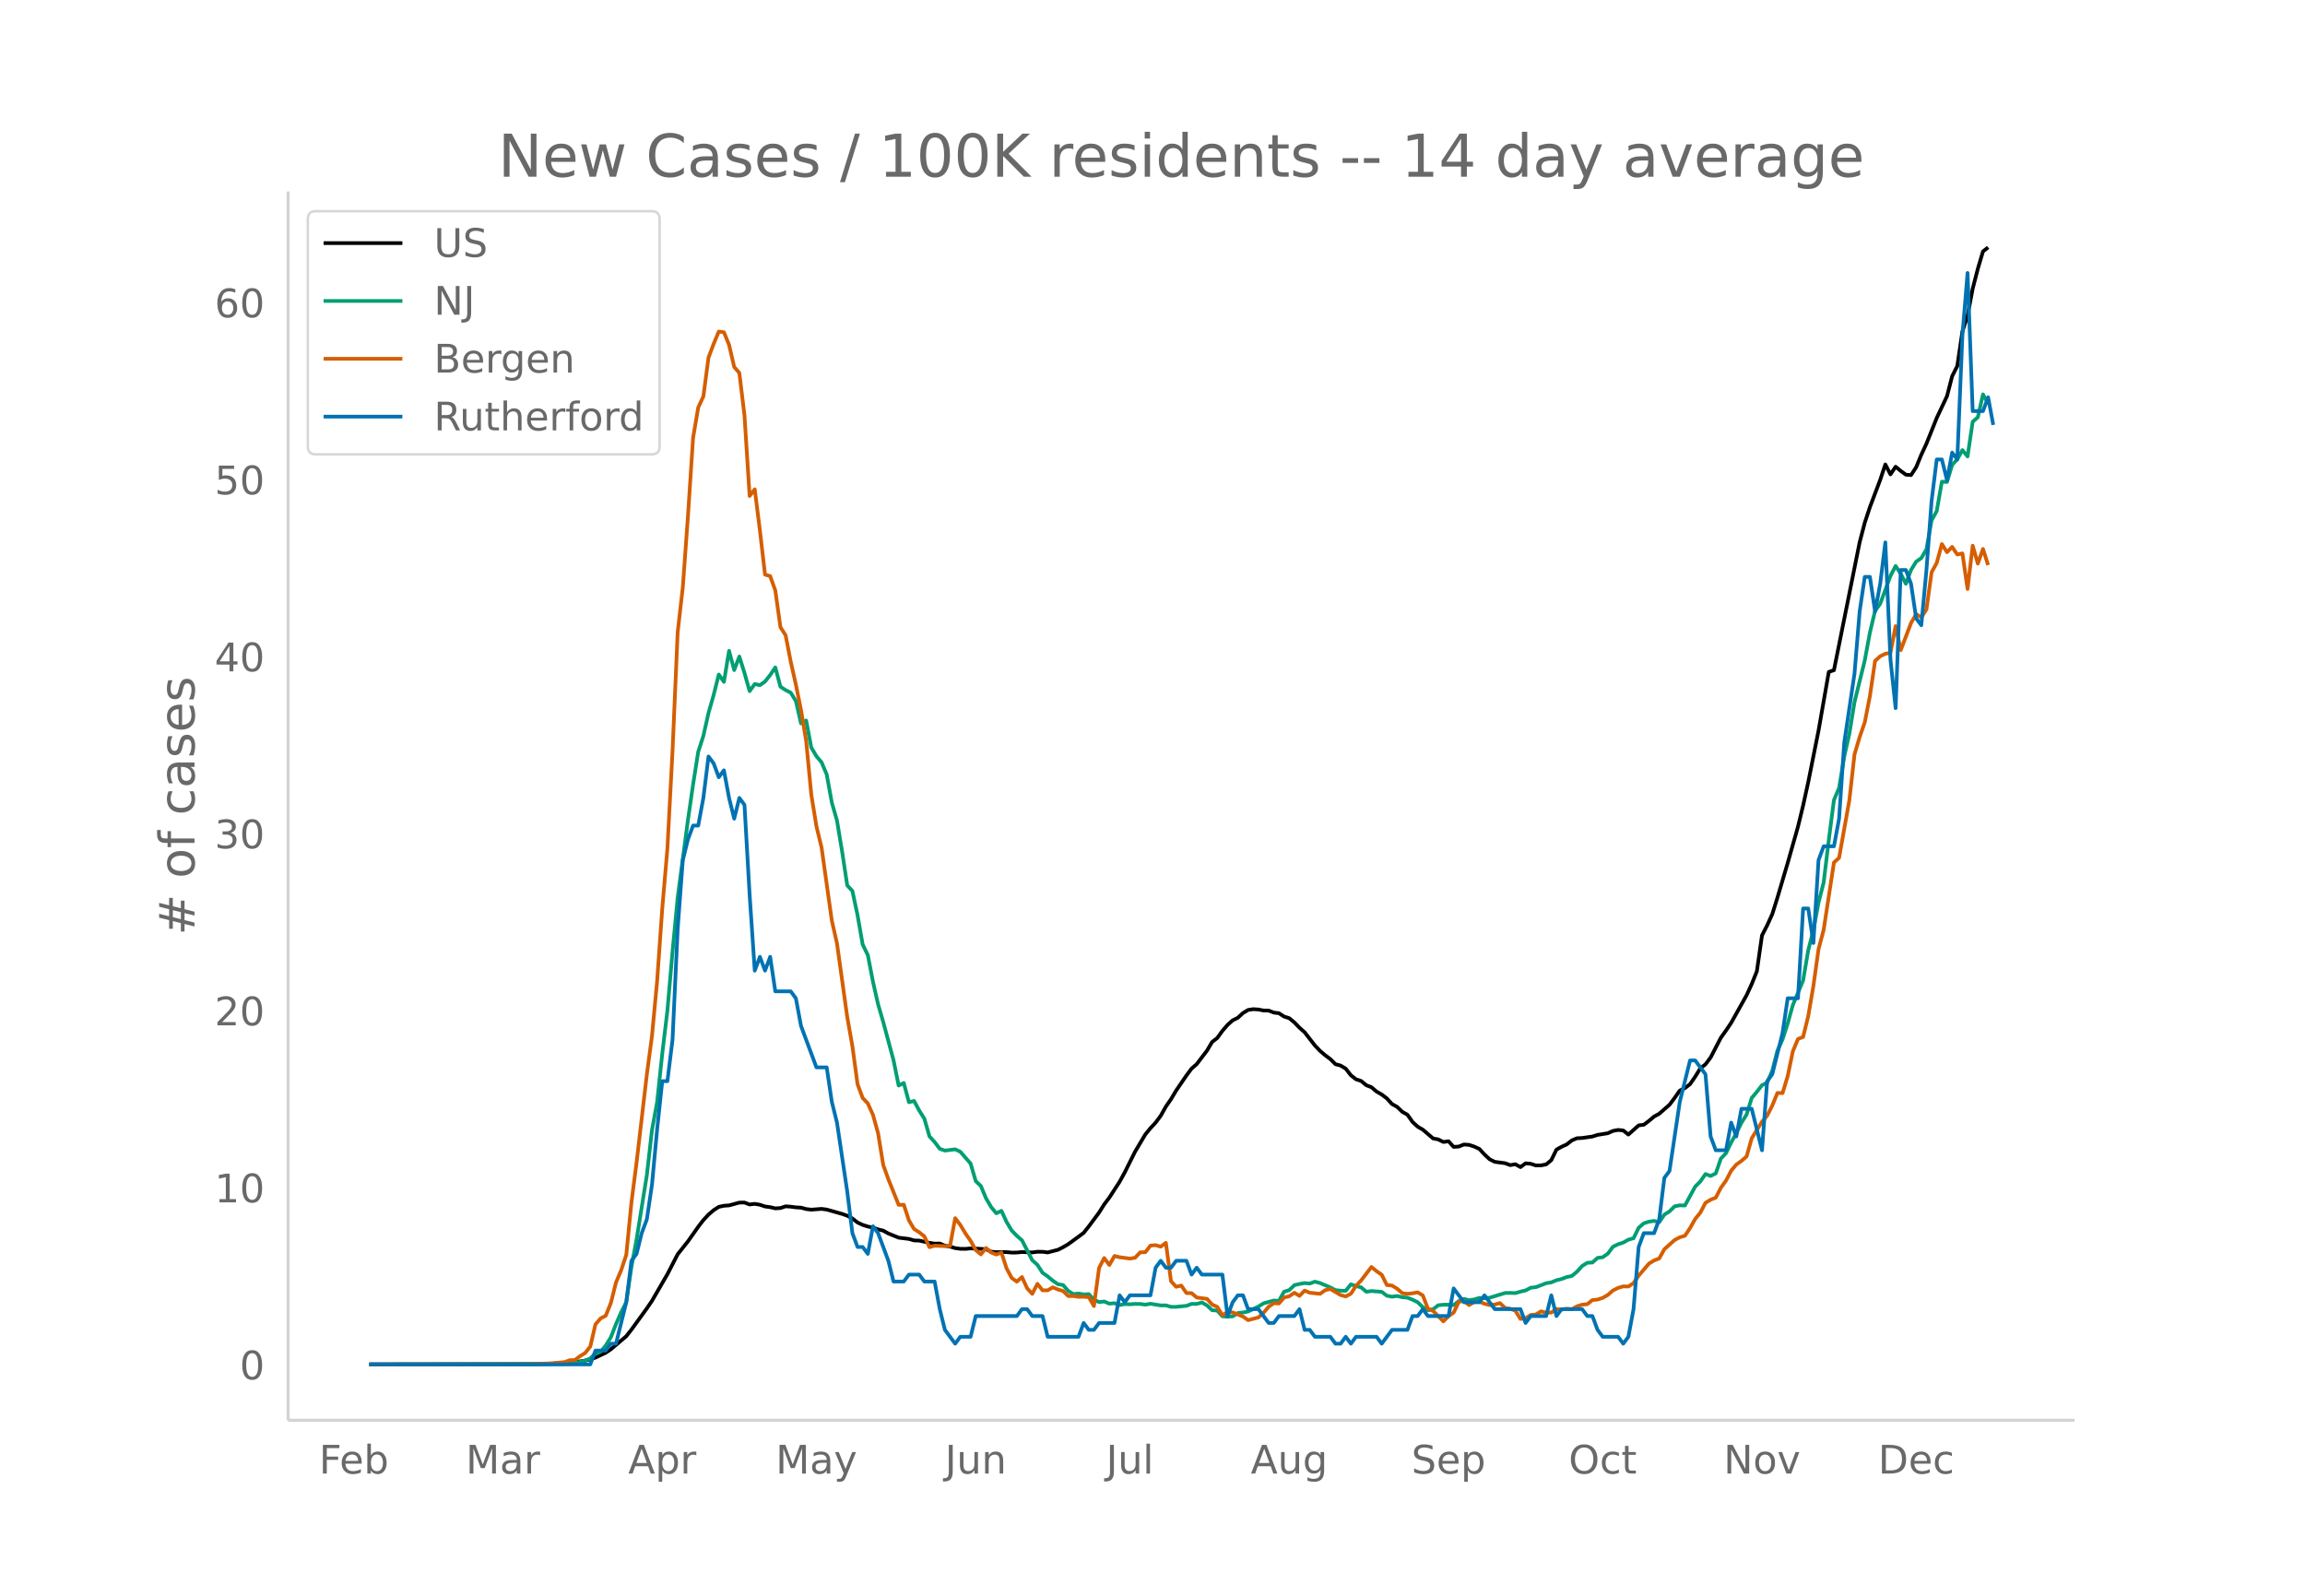 <svg height="864" viewBox="0 0 936 648" width="1248" xmlns="http://www.w3.org/2000/svg" xmlns:xlink="http://www.w3.org/1999/xlink"><defs><style>*{stroke-linecap:butt;stroke-linejoin:round}</style></defs><g id="figure_1"><path d="M0 648h936V0H0z" fill="#fff" id="patch_1"/><g id="axes_1"><path d="M117 576.72h725.4V77.76H117z" fill="none" id="patch_2"/><path clip-path="url(#p77980d013f)" d="M149.973 554.04l66.78-.098 8.347-.223 6.261-.411 4.174-.469 2.087-.344 2.087-.505 2.087-.716 4.173-1.976 2.087-1.401 6.26-5.307 2.088-2.657 6.26-8.632 2.087-3.067 6.26-10.805 4.175-8.108 4.173-5.236 4.174-5.93 2.087-2.716 2.087-2.228 2.087-1.8 2.087-1.338 2.087-.458 2.086-.14 4.174-1.138 2.087-.023 2.087.792 2.087-.257 2.087.363 2.087.702 2.086.28 2.087.487 2.087-.123 2.087-.71 2.087.147 2.087.282 2.087.11 2.087.569 2.087.25 4.173-.316 2.087.272 6.26 1.767 2.088.742 2.087 1.113 2.086 1.638 2.087.965 2.087.672 2.087.44 2.087.72 2.087.51 2.087 1.154 4.174 1.695 4.173.514 2.087.608 2.087.076 4.174.907 2.087.318 2.087-.037 2.086.873 2.087.347 2.087.634 2.087.287 2.087.023 2.087-.194 4.174.19 2.087.172 2.086.995 2.087.173 4.174-.024 2.087.204 2.087-.027 2.087-.206 4.173.169 2.087-.283 2.087.01 2.087.267 4.174-1.074 2.087-1.05 2.087-1.234 4.173-3.038 2.087-1.557 2.087-2.618 4.174-5.614 2.087-3.33 2.087-2.76 4.173-6.432 2.087-3.81 4.174-8.372 4.174-7.027 2.087-2.553 2.087-2.24 2.086-2.793 2.087-3.712 2.087-3.015 2.087-3.512 4.174-6.113 2.087-2.79 2.087-1.817 4.173-5.482 2.087-3.524 2.087-1.608 2.087-2.901 2.087-2.416 2.087-1.859 2.087-1.034 2.087-1.919 2.086-1.256 2.087-.32 2.087.132 2.087.405 2.087.042 2.087.807 2.087.257 2.087 1.36 2.087.653 2.086 1.717 2.087 2.16 2.087 1.848 4.174 5.367 2.087 2.192 2.087 1.767 2.087 1.56 2.086 2.076 2.087.556 2.087 1.259 2.087 2.688 2.087 1.633 2.087.693 2.087 1.714 2.087.81 2.086 1.77 2.087 1.187 2.087 1.577 2.087 2.29 2.087 1.151 2.087 2.007 2.087 1.173 2.087 2.947 2.087 1.92 2.086 1.205 4.174 3.57 2.087.39 2.087 1.045 2.087-.301 2.087 2.294 2.087-.14 2.086-.832 2.087.153 2.087.689 2.087.955 2.087 2.261 2.087 1.948 2.087 1.035 4.174.552 2.086.778 2.087-.36 2.087 1.168 2.087-1.547 2.087.208 2.087.667 2.087-.026 2.087-.404 2.086-1.72 2.087-4.277 2.087-1.165 2.087-.945 2.087-1.643 2.087-.867 2.087-.104 4.174-.595 2.086-.663 4.174-.675 2.087-.943 2.087-.388 2.087.216 2.087 1.652 4.173-3.728 2.087-.251 2.087-1.567 2.087-1.765 2.087-1.14 4.174-3.652 2.087-2.782 2.087-2.974 2.086-1.004 2.087-1.61 2.087-3.028 2.087-3.387 2.087-1.626 2.087-2.784 4.174-8.048 2.086-2.915 2.087-3.111 6.261-11.198 2.087-4.536 2.087-5.203 2.087-14.559 2.086-4.065 2.087-4.583 2.087-6.66 4.174-14.11 4.174-14.72 2.087-8.599 2.087-9.523 4.173-20.892 4.174-23.841 2.087-.702 10.434-51.923 2.087-7.985 2.087-6.32 4.174-11.057 2.087-6.263 2.087 4.026 2.087-3.096 2.086 1.707 2.087 1.523 2.087.165 2.087-3.194 2.087-5.084 2.087-4.488 4.174-10.434 4.173-8.862 2.087-8.076 2.087-4.148 2.087-14.09 2.087-6.346 2.087-10.995 2.087-8.082 2.087-7.025 2.086-1.653h0" fill="none" stroke="#000" stroke-linecap="round" stroke-width="1.5" id="line2d_1"/><path clip-path="url(#p77980d013f)" d="M149.973 554.04l73.04-.087 8.348-.202 2.087-.277 4.174-.977 2.087-.925 2.087-1.815 2.086-.856 2.087-2.509 2.087-3.381 2.087-5.347 2.087-4.78 2.087-4.15 2.087-14.267 2.087-11.15 4.173-26.087 2.087-18.324 2.087-11.394 2.087-19.647 2.087-17.457 2.087-24.03 2.087-21.919 4.173-31.498 2.087-14.422 2.087-13.26 2.087-6.451 2.087-9.318 2.087-7.307 2.087-8.306 2.087 2.983 2.086-12.602 2.087 7.821 2.087-5.503 2.087 6.677 2.087 7.376 2.087-2.89 2.087.462 2.087-1.474 2.086-2.642 2.087-3.087 2.087 7.827 2.087 1.364 2.087 1.064 2.087 3.376 2.087 9.086 2.087-1.167 2.087 10.977 2.086 3.537 2.087 2.463 2.087 4.936 2.087 11.446 2.087 7.266 2.087 12.607 2.087 13.751 2.087 2.243 2.086 9.804 2.087 11.954 2.087 4.26 2.087 10.81 2.087 9.196 2.087 7.191 4.174 15.492 2.087 10.3 2.086-1.04 2.087 7.803 2.087-.514 2.087 3.884 2.087 3.307 2.087 7.202 2.087 2.295 2.087 2.746 2.086.728 4.174-.52 2.087.994 4.174 4.786 2.087 7.122 2.087 2.006 2.087 4.988 2.086 3.532 2.087 2.55 2.087-.995 2.087 4.503 2.087 3.497 2.087 2.156 2.087 1.815 4.173 8.081 2.087 1.867 2.087 3.243 2.087 1.451 2.087 1.757 2.087 1.422 2.087.336 2.087 2.41 2.086 1.266 2.087-.214 2.087.347 2.087-.116 2.087 2.266 2.087.96 2.087-.232 2.087.88 2.087-.192 2.086.763 2.087-.416 2.087.093 2.087-.14 2.087.018 2.087.272 2.087-.353 4.173.67 2.087-.016 2.087.595h2.087l4.174-.416 2.087-.775 2.087.012 2.087-.59 2.086 1.185 2.087 1.942 2.087.162 2.087 2.312 2.087.168 2.087-.15 2.087-1.318 2.087-.237 2.086-.405 4.174-2.011 2.087-1.301 4.174-1.145 2.087.11 2.087-3.7 2.087-.612 2.086-2.035 2.087-.485 2.087-.364 2.087.185 2.087-.763 2.087.566 4.174 1.769 2.086 1.104 2.087.225 2.087.047 2.087-2.613 2.087.693 2.087.527 2.087 1.78 2.087-.278 4.173.307 2.087 1.584 2.087.404 2.087-.295 2.087.498 2.087.19 2.087.821 2.087 1.03 2.086 2.016 2.087 1.226 2.087-.41 2.087-1.607 2.087-.214 2.087.005 2.087.14 2.087-1.608 2.086-.919 2.087.543 2.087-.306 2.087-.618 2.087.144 2.087-.22 6.26-1.924 2.087-.035 2.087.087 2.087-.613 2.087-.48 2.087-1.104 2.087-.22 4.174-1.607 2.086-.346 2.087-.862 2.087-.491 2.087-.81 2.087-.427 2.087-1.74 2.087-2.318 2.087-1.3 2.087-.116 2.086-1.873 2.087-.26 2.087-1.463 2.087-2.809 2.087-1 2.087-.688 2.087-1.173 2.087-.578 2.086-4.243 2.087-1.832 2.087-.66 2.087-.306 2.087.52 2.087-3.075 2.087-1.306 2.087-2.064 2.087-.404 2.086.075 4.174-7.688 2.087-2.075 2.087-3.018 2.087.786 2.087-1.04 2.087-6.04 2.086-2.186 2.087-4.318 2.087-3.809 2.087-4.208 2.087-3.347 2.087-6.74 2.087-2.48 2.087-2.705 2.086-1.017 2.087-4.856 2.087-8.104 2.087-4.624 2.087-6.451 2.087-7.475 4.174-9.977 2.087-12.312 2.086-8.087 2.087-11.22 2.087-8.214 2.087-17.283 2.087-16.156 2.087-4.92 2.087-12.705 2.087-9.312 2.086-12.833 4.174-16.948 2.087-11.3 2.087-8.804 2.087-2.879 4.174-11.324 2.087-4.035 2.086 3.185 2.087 4.04 2.087-5.612 2.087-3.353 2.087-1.462 2.087-3.532 2.087-11.775 2.087-3.786 2.086-11.919 2.087.104 2.087-6.942 2.087-2.249 2.087-3.74 2.087 2.573 2.087-14.093 2.087-1.821 2.087-9.295 2.086 3.7h0" fill="none" stroke="#009e73" stroke-linecap="round" stroke-width="1.5" id="line2d_2"/><path clip-path="url(#p77980d013f)" d="M149.973 554.04l62.606-.11 10.435-.276 6.26-.55 2.087-.771 2.087-.055 2.087-1.598 2.087-1.266 2.087-2.644 2.087-8.977 2.086-2.424 2.087-1.101 2.087-5.177 2.087-8.317 2.087-4.957 2.087-6.278 2.087-21.204 2.087-16.248 4.173-35.744 2.087-15.642 2.087-22.25 2.087-29.521 2.087-24.288 2.087-39.765 2.087-48.136 2.086-18.286 2.087-28.804 2.087-31.89 2.087-12.281 2.087-4.516 2.087-15.752 2.087-5.563 2.087-5.012 2.087.276 2.086 5.122 2.087 8.977 2.087 2.423 2.087 17.24 2.087 32.714 2.087-2.698 2.087 16.688 2.087 17.954 2.086.606 2.087 5.838 2.087 14.926 2.087 3.25 2.087 10.739 2.087 9.308 2.087 10.299 2.087 12.502 2.087 21.865 2.086 12.888 2.087 8.592 4.174 29.74 2.087 9.199 4.174 29.96 2.087 11.787 2.086 15.421 2.087 5.618 2.087 2.203 2.087 4.626 2.087 7.49 2.087 12.888 2.087 5.783 4.174 10.41 2.086-.055 2.087 6.333 2.087 3.525 2.087 1.322 2.087 1.652 2.087 4.406 2.087-.605 4.173.165 2.087-.055 2.087-11.29 2.087 2.753 2.087 3.47 2.087 2.974 2.087 3.745 2.087 1.762 2.087-2.588 2.086 1.817 2.087.827 2.087-.772 2.087 6.39 2.087 3.91 2.087 1.487 2.087-1.873 2.087 4.571 2.086 2.259 2.087-4.076 2.087 2.644h2.087l2.087-1.212 2.087.881 2.087.606 2.087 2.038h2.086l2.087.33 2.087-.055 2.087.165 2.087 3.635 2.087-15.476 2.087-4.02 2.087 2.808 2.087-3.635 2.086.496 4.174.55 2.087-.33 2.087-2.203 2.087-.055 2.087-2.698 2.087-.166 2.086.606 2.087-1.542 2.087 15.587 2.087 2.258 2.087-.496 2.087 3.03 2.087.054 2.087 1.763 4.173.55 2.087 2.314 2.087.936 2.087 3.415 2.087-1.322 2.087.165 4.174 1.652 2.086 1.487 4.174-1.101 2.087-1.873 2.087-2.478 2.087-1.432 2.087.11 2.087-2.423 2.087-.496 2.086-1.432 2.087 1.267 2.087-2.148 2.087.88 4.174.442 2.087-1.487 2.087-.496 4.173 2.478 2.087.551 2.087-1.102 2.087-3.194 2.087-2.203 4.174-5.452 2.086 1.707 2.087 1.432 2.087 4.186 2.087.22 2.087 1.267 2.087 1.817 2.087.276 2.087-.22 2.087-.386 2.086 1.266 2.087 5.398 2.087.881 4.174 4.241 2.087-2.148 2.087-1.432 2.087-4.351 2.086-.386 2.087 1.708 2.087-1.267 2.087-.11 2.087.826 2.087.55 2.087-.22 2.087-.605 2.087 1.982 2.086.33 2.087.772 2.087 3.36 2.087-.276 2.087-1.322 2.087-.22 2.087-1.267 2.087.551 2.086-.055 2.087-1.432 2.087.22 2.087-.33 2.087.22 2.087-1.211 2.087-.661 2.087-.22 2.087-1.653 2.086-.22 2.087-.661 2.087-1.212 2.087-1.817 2.087-1.047 2.087-.606 2.087.055 2.087-1.376 2.086-3.03 4.174-4.901 2.087-1.267 2.087-.826 2.087-3.745 4.174-3.746 2.087-1.101 2.086-.606 2.087-3.14 2.087-3.69 2.087-2.588 2.087-3.965 2.087-1.267 2.087-.826 2.087-4.02 2.086-2.92 2.087-4.02 2.087-2.479 2.087-1.487 2.087-1.817 2.087-7.38 4.174-6.72 2.086-2.423 2.087-4.13 2.087-5.123 2.087.055 2.087-6.884 2.087-10.08 2.087-5.011 2.087-.826 2.087-8.482 2.086-12.227 2.087-14.925 2.087-7.876 4.174-27.318 2.087-1.927 4.174-23.408 2.086-18.56 2.087-7.05 2.087-6.003 2.087-10.685 2.087-14.21 2.087-1.927 2.087-.991 2.087-.441 2.087-10.795 2.086 9.749 4.174-11.016 2.087-3.58 2.087 1.267 2.087-3.194 2.087-15.091 2.087-3.8 2.086-7.656 2.087 3.305 2.087-2.148 2.087 3.084 2.087-.44 2.087 14.43 2.087-17.57 2.087 7.27 2.087-5.948 2.086 6.554h0" fill="none" stroke="#d55e00" stroke-linecap="round" stroke-width="1.5" id="line2d_3"/><path clip-path="url(#p77980d013f)" d="M149.973 554.04h89.736l2.087-5.61h4.173l2.087-2.805h2.087l4.174-16.83 2.087-16.832 2.087-2.805 2.086-8.415 2.087-5.61 2.087-14.026 2.087-22.44 2.087-19.636h2.087l2.087-16.83 2.087-44.883 2.086-28.05 2.087-8.416 2.087-5.61h2.087l2.087-11.22 2.087-16.831 2.087 2.805 2.087 5.61 2.087-2.805 2.086 11.22 2.087 8.416 2.087-8.416 2.087 2.806 2.087 36.466 2.087 30.856 2.087-5.61 2.087 5.61 2.086-5.61 2.087 14.025h6.261l2.087 2.805 2.087 11.22 6.26 16.832h4.174l2.087 14.025 2.087 8.415 4.174 28.051 2.087 16.831 2.086 5.61h2.087l2.087 2.805 2.087-11.22 2.087 2.805 4.174 11.22 2.087 8.416h4.173l2.087-2.805h4.174l2.087 2.805h4.174l2.087 11.22 2.086 8.415 4.174 5.61 2.087-2.804h4.174l2.087-8.416h16.695l2.087-2.805h2.087l2.086 2.805h4.174l2.087 8.416h12.521l2.087-5.61 2.087 2.804h2.087l2.087-2.805h6.26l2.087-11.22 2.087 2.805 2.087-2.805h8.348l2.087-11.22 2.086-2.806 2.087 2.806h2.087l2.087-2.806h4.174l2.087 5.61 2.087-2.804 2.087 2.805h8.347l2.087 16.83 2.087-5.61 2.087-2.805h2.087l2.086 5.61h4.174l4.174 5.61h2.087l2.087-2.805h6.26l2.087-2.805 2.087 8.415h2.087l2.087 2.806h6.26l2.087 2.805h2.087l2.087-2.805 2.087 2.805 2.087-2.805h8.347l2.087 2.805 4.174-5.61h6.26l2.088-5.61h2.087l2.086-2.806 2.087 2.805h8.348l2.087-11.22 4.173 5.61h6.261l2.087-2.805 4.174 5.61h10.434l2.087 5.61 2.087-2.805h6.26l2.087-8.415 2.087 8.415 2.087-2.805h8.348l2.087 2.805h2.087l2.086 5.61 2.087 2.806h6.26l2.088 2.805 2.087-2.805 2.087-11.22 2.086-25.247 2.087-5.61h4.174l2.087-5.61 2.087-16.83 2.087-2.806 4.174-28.051 4.173-16.83h2.087l4.174 5.61 2.087 25.246 2.087 5.61h4.173l2.087-11.22 2.087 5.61 2.087-11.22h4.174l4.174 16.83 2.086-28.051 2.087-2.805 4.174-16.831 2.087-14.026h4.174l2.087-36.466h2.087l2.086 14.026 2.087-33.662 2.087-5.61h4.174l2.087-11.22 2.087-30.856 4.173-28.051 2.087-25.246 2.087-14.026h2.087l2.087 14.026 2.087-11.22 2.087-16.831 2.087 47.686 2.087 19.636 2.086-56.102h2.087l2.087 5.61 2.087 14.026 2.087 2.805 2.087-22.441 2.087-28.051 2.087-16.83h2.086l2.087 8.415 2.087-11.22 2.087 2.804 2.087-50.492 2.087-25.245 2.087 56.102h4.174l2.086-5.61 2.087 11.22h0" fill="none" stroke="#0072b2" stroke-linecap="round" stroke-width="1.5" id="line2d_4"/><path d="M117 576.72V77.76" fill="none" stroke="#d3d3d3" stroke-linecap="square" stroke-width="1.25" id="patch_3"/><path d="M117 576.72h725.4" fill="none" stroke="#d3d3d3" stroke-linecap="square" stroke-width="1.25" id="patch_4"/><g id="matplotlib.axis_1"><g id="xtick_1"><g transform="matrix(.16 0 0 -.16 129.55 598.378)" fill="#696969" id="text_1"><defs><path d="M9.813 72.906h41.89v-8.312H19.672V43.109h28.906v-8.297H19.672V0h-9.86z" id="DejaVuSans-70"/><path d="M56.203 29.594v-4.39H14.891q.593-9.282 5.593-14.142 5-4.859 13.938-4.859 5.172 0 10.031 1.266 4.86 1.265 9.656 3.812v-8.5Q49.266.734 44.187-.344 39.11-1.422 33.892-1.422q-13.094 0-20.735 7.61-7.64 7.625-7.64 20.625 0 13.421 7.25 21.296Q20.016 56 32.328 56q11.031 0 17.453-7.11 6.422-7.093 6.422-19.296zm-8.984 2.64q-.094 7.36-4.125 11.75-4.032 4.407-10.672 4.407-7.516 0-12.031-4.25-4.516-4.25-5.203-11.97z" id="DejaVuSans-101"/><path d="M48.688 27.297q0 9.906-4.079 15.547-4.078 5.64-11.203 5.64-7.14 0-11.218-5.64-4.079-5.64-4.079-15.547 0-9.906 4.078-15.547 4.079-5.64 11.22-5.64 7.124 0 11.202 5.64t4.078 15.547zM18.108 46.39q2.844 4.875 7.157 7.234Q29.594 56 35.594 56q9.968 0 16.187-7.906 6.235-7.907 6.235-20.797T51.78 6.484q-6.218-7.906-16.187-7.906-6 0-10.328 2.375-4.313 2.375-7.157 7.25V0H9.08v75.984h9.03z" id="DejaVuSans-98"/></defs><use xlink:href="#DejaVuSans-70"/><use x="52.02" xlink:href="#DejaVuSans-101"/><use x="113.543" xlink:href="#DejaVuSans-98"/></g></g><g id="xtick_2"><g transform="matrix(.16 0 0 -.16 189.138 598.378)" fill="#696969" id="text_2"><defs><path d="M9.813 72.906h14.703l18.593-49.61 18.703 49.61h14.704V0H66.89v64.016l-18.797-50h-9.907l-18.796 50V0H9.813z" id="DejaVuSans-77"/><path d="M34.281 27.484q-10.89 0-15.093-2.484-4.204-2.484-4.204-8.5 0-4.781 3.157-7.594 3.156-2.797 8.562-2.797 7.485 0 12 5.297 4.516 5.297 4.516 14.078v2zm17.922 3.72V0H43.22v8.297Q40.14 3.328 35.547.953q-4.594-2.375-11.234-2.375-8.391 0-13.36 4.719Q6 8.016 6 15.922q0 9.219 6.172 13.906 6.187 4.688 18.437 4.688h12.61v.89q0 6.203-4.078 9.594-4.078 3.39-11.453 3.39-4.688 0-9.141-1.124-4.438-1.125-8.531-3.375v8.312q4.921 1.906 9.562 2.844 4.64.953 9.031.953 11.875 0 17.735-6.156 5.86-6.14 5.86-18.64z" id="DejaVuSans-97"/><path d="M41.11 46.297q-1.516.875-3.297 1.281Q36.03 48 33.89 48q-7.625 0-11.703-4.953-4.079-4.953-4.079-14.234V0H9.08v54.688h9.03v-8.5q2.844 4.984 7.375 7.39Q30.031 56 36.531 56q.922 0 2.047-.125 1.125-.11 2.484-.36z" id="DejaVuSans-114"/></defs><use xlink:href="#DejaVuSans-77"/><use x="86.279" xlink:href="#DejaVuSans-97"/><use x="147.559" xlink:href="#DejaVuSans-114"/></g></g><g id="xtick_3"><g transform="matrix(.16 0 0 -.16 255.085 598.378)" fill="#696969" id="text_3"><defs><path d="M34.188 63.188L20.797 26.906h26.812zm-5.579 9.718h11.188L67.578 0h-10.25l-6.64 18.703h-32.86L11.188 0H.78z" id="DejaVuSans-65"/><path d="M18.11 8.203v-29H9.077v75.484h9.031v-8.296q2.844 4.875 7.157 7.234Q29.594 56 35.594 56q9.968 0 16.187-7.906 6.235-7.907 6.235-20.797T51.78 6.484q-6.218-7.906-16.187-7.906-6 0-10.328 2.375-4.313 2.375-7.157 7.25zm30.578 19.094q0 9.906-4.079 15.547-4.078 5.64-11.203 5.64-7.14 0-11.218-5.64-4.079-5.64-4.079-15.547 0-9.906 4.078-15.547 4.079-5.64 11.22-5.64 7.124 0 11.202 5.64t4.078 15.547z" id="DejaVuSans-112"/></defs><use xlink:href="#DejaVuSans-65"/><use x="68.408" xlink:href="#DejaVuSans-112"/><use x="131.885" xlink:href="#DejaVuSans-114"/></g></g><g id="xtick_4"><g transform="matrix(.16 0 0 -.16 314.991 598.378)" fill="#696969" id="text_4"><defs><path d="M32.172-5.078q-3.797-9.766-7.422-12.735-3.61-2.984-9.656-2.984H7.906v7.516h5.282q3.703 0 5.75 1.765Q21-9.766 23.483-3.219l1.61 4.094-22.11 53.813H12.5l17.094-42.766 17.093 42.766h9.516z" id="DejaVuSans-121"/></defs><use xlink:href="#DejaVuSans-77"/><use x="86.279" xlink:href="#DejaVuSans-97"/><use x="147.559" xlink:href="#DejaVuSans-121"/></g></g><g id="xtick_5"><g transform="matrix(.16 0 0 -.16 383.725 598.378)" fill="#696969" id="text_5"><defs><path d="M9.813 72.906h9.859V5.078q0-13.187-5-19.14-5-5.954-16.094-5.954h-3.75v8.297h3.078q6.531 0 9.219 3.672Q9.813-4.39 9.813 5.078z" id="DejaVuSans-74"/><path d="M8.5 21.578v33.11h8.984V21.922q0-7.766 3.016-11.656 3.031-3.875 9.094-3.875 7.265 0 11.484 4.64 4.234 4.64 4.234 12.656v31h8.985V0h-8.984v8.406Q42.047 3.422 37.718 1q-4.313-2.422-10.032-2.422-9.421 0-14.312 5.86Q8.5 10.296 8.5 21.578zM31.11 56z" id="DejaVuSans-117"/><path d="M54.89 33.016V0h-8.984v32.719q0 7.765-3.031 11.61-3.031 3.858-9.078 3.858-7.281 0-11.484-4.64-4.204-4.625-4.204-12.64V0H9.08v54.688h9.03v-8.5q3.235 4.937 7.594 7.374Q30.078 56 35.797 56q9.422 0 14.25-5.828 4.844-5.828 4.844-17.156z" id="DejaVuSans-110"/></defs><use xlink:href="#DejaVuSans-74"/><use x="29.492" xlink:href="#DejaVuSans-117"/><use x="92.871" xlink:href="#DejaVuSans-110"/></g></g><g id="xtick_6"><g transform="matrix(.16 0 0 -.16 449.179 598.378)" fill="#696969" id="text_6"><defs><path d="M9.422 75.984h8.984V0H9.422z" id="DejaVuSans-108"/></defs><use xlink:href="#DejaVuSans-74"/><use x="29.492" xlink:href="#DejaVuSans-117"/><use x="92.871" xlink:href="#DejaVuSans-108"/></g></g><g id="xtick_7"><g transform="matrix(.16 0 0 -.16 507.903 598.378)" fill="#696969" id="text_7"><defs><path d="M45.406 27.984q0 9.766-4.031 15.125-4.016 5.375-11.297 5.375-7.219 0-11.25-5.375-4.031-5.359-4.031-15.125 0-9.718 4.031-15.093t11.25-5.375q7.281 0 11.297 5.375 4.031 5.375 4.031 15.093zm8.985-21.203q0-13.953-6.203-20.765Q42-20.797 29.203-20.797q-4.734 0-8.937.703-4.203.703-8.157 2.172v8.735q3.954-2.141 7.813-3.157 3.86-1.031 7.86-1.031 8.843 0 13.234 4.61 4.39 4.609 4.39 13.937v4.453q-2.781-4.844-7.125-7.234Q33.938 0 27.875 0 17.828 0 11.672 7.656q-6.156 7.672-6.156 20.328 0 12.688 6.156 20.344Q17.828 56 27.875 56q6.063 0 10.406-2.39 4.344-2.391 7.125-7.22v8.297h8.985z" id="DejaVuSans-103"/></defs><use xlink:href="#DejaVuSans-65"/><use x="68.408" xlink:href="#DejaVuSans-117"/><use x="131.787" xlink:href="#DejaVuSans-103"/></g></g><g id="xtick_8"><g transform="matrix(.16 0 0 -.16 573.138 598.378)" fill="#696969" id="text_8"><defs><path d="M53.516 70.516V60.89q-5.61 2.687-10.594 4-4.984 1.328-9.625 1.328-8.047 0-12.422-3.125t-4.375-8.89q0-4.845 2.906-7.313 2.907-2.453 11.016-3.97l5.953-1.218q11.031-2.11 16.281-7.406 5.25-5.297 5.25-14.172 0-10.61-7.11-16.078-7.093-5.469-20.812-5.469-5.172 0-11.015 1.172Q13.14.922 6.89 3.219v10.156q6-3.36 11.765-5.078 5.766-1.703 11.328-1.703 8.438 0 13.032 3.312 4.593 3.328 4.593 9.485 0 5.359-3.297 8.39-3.296 3.032-10.812 4.547L27.484 33.5q-11.03 2.188-15.968 6.875-4.922 4.688-4.922 13.047 0 9.672 6.812 15.234 6.813 5.563 18.766 5.563 5.14 0 10.453-.938 5.328-.922 10.89-2.765z" id="DejaVuSans-83"/></defs><use xlink:href="#DejaVuSans-83"/><use x="63.477" xlink:href="#DejaVuSans-101"/><use x="125" xlink:href="#DejaVuSans-112"/></g></g><g id="xtick_9"><g transform="matrix(.16 0 0 -.16 636.992 598.378)" fill="#696969" id="text_9"><defs><path d="M39.406 66.219q-10.75 0-17.078-8.016-6.312-8-6.312-21.828 0-13.766 6.312-21.781 6.328-8 17.078-8 10.735 0 17.016 8 6.281 8.015 6.281 21.781 0 13.828-6.281 21.828-6.281 8.016-17.016 8.016zm0 8q15.328 0 24.5-10.281 9.188-10.282 9.188-27.563 0-17.234-9.188-27.516-9.172-10.28-24.5-10.28-15.375 0-24.593 10.25-9.204 10.265-9.204 27.546t9.204 27.563q9.218 10.28 24.593 10.28z" id="DejaVuSans-79"/><path d="M48.781 52.594v-8.407q-3.812 2.11-7.64 3.157-3.828 1.047-7.735 1.047-8.75 0-13.593-5.547-4.829-5.532-4.829-15.547 0-10.016 4.829-15.563 4.843-5.53 13.593-5.53 3.907 0 7.735 1.046 3.828 1.047 7.64 3.156V2.094Q45.016.344 40.984-.531q-4.015-.89-8.562-.89-12.36 0-19.64 7.765-7.266 7.765-7.266 20.953 0 13.375 7.343 21.031Q20.22 56 33.016 56q4.14 0 8.093-.86 3.953-.843 7.672-2.546z" id="DejaVuSans-99"/><path d="M18.313 70.219V54.688h18.5v-6.985h-18.5V18.016q0-6.688 1.828-8.594 1.828-1.906 7.453-1.906h9.218V0h-9.218q-10.407 0-14.36 3.875-3.953 3.89-3.953 14.14v29.688H2.687v6.984h6.594V70.22z" id="DejaVuSans-116"/></defs><use xlink:href="#DejaVuSans-79"/><use x="78.711" xlink:href="#DejaVuSans-99"/><use x="133.691" xlink:href="#DejaVuSans-116"/></g></g><g id="xtick_10"><g transform="matrix(.16 0 0 -.16 699.903 598.378)" fill="#696969" id="text_10"><defs><path d="M9.813 72.906h13.28l32.329-60.984v60.984h9.562V0h-13.28L19.39 60.984V0H9.813z" id="DejaVuSans-78"/><path d="M30.61 48.39q-7.22 0-11.422-5.64-4.204-5.64-4.204-15.453 0-9.813 4.172-15.453 4.188-5.64 11.453-5.64 7.188 0 11.375 5.655 4.203 5.672 4.203 15.438 0 9.719-4.203 15.406-4.187 5.688-11.375 5.688zm0 7.61q11.718 0 18.406-7.625 6.703-7.61 6.703-21.078 0-13.422-6.703-21.078-6.688-7.64-18.407-7.64-11.765 0-18.437 7.64-6.656 7.656-6.656 21.078 0 13.469 6.656 21.078Q18.844 56 30.609 56z" id="DejaVuSans-111"/><path d="M2.984 54.688H12.5L29.594 8.797l17.093 45.89h9.516L35.687 0H23.485z" id="DejaVuSans-118"/></defs><use xlink:href="#DejaVuSans-78"/><use x="74.805" xlink:href="#DejaVuSans-111"/><use x="135.986" xlink:href="#DejaVuSans-118"/></g></g><g id="xtick_11"><g transform="matrix(.16 0 0 -.16 762.643 598.378)" fill="#696969" id="text_11"><defs><path d="M19.672 64.797V8.109h11.922q15.093 0 22.093 6.829 7 6.843 7 21.593 0 14.64-7 21.453-7 6.813-22.093 6.813zm-9.86 8.11h20.266q21.188 0 31.094-8.813 9.922-8.813 9.922-27.563 0-18.86-9.969-27.703Q51.172 0 30.078 0H9.813z" id="DejaVuSans-68"/></defs><use xlink:href="#DejaVuSans-68"/><use x="77.002" xlink:href="#DejaVuSans-101"/><use x="138.525" xlink:href="#DejaVuSans-99"/></g></g></g><g id="matplotlib.axis_2"><g id="ytick_1"><g transform="matrix(.16 0 0 -.16 97.32 560.119)" fill="#696969" id="text_12"><defs><path d="M31.781 66.406q-7.61 0-11.453-7.5Q16.5 51.422 16.5 36.375q0-14.984 3.828-22.484 3.844-7.5 11.453-7.5 7.672 0 11.5 7.5 3.844 7.5 3.844 22.484 0 15.047-3.844 22.531-3.828 7.5-11.5 7.5zm0 7.813q12.266 0 18.735-9.703 6.468-9.688 6.468-28.141 0-18.406-6.468-28.11-6.47-9.687-18.735-9.687-12.25 0-18.718 9.688-6.47 9.703-6.47 28.109 0 18.453 6.47 28.14Q19.53 74.22 31.78 74.22z" id="DejaVuSans-48"/></defs><use xlink:href="#DejaVuSans-48"/></g></g><g id="ytick_2"><g transform="matrix(.16 0 0 -.16 87.14 488.24)" fill="#696969" id="text_13"><defs><path d="M12.406 8.297h16.11v55.625l-17.532-3.516v8.985l17.438 3.515h9.86V8.296H54.39V0H12.406z" id="DejaVuSans-49"/></defs><use xlink:href="#DejaVuSans-49"/><use x="63.623" xlink:href="#DejaVuSans-48"/></g></g><g id="ytick_3"><g transform="matrix(.16 0 0 -.16 87.14 416.362)" fill="#696969" id="text_14"><defs><path d="M19.188 8.297h34.421V0H7.33v8.297q5.609 5.812 15.296 15.594 9.703 9.797 12.188 12.64 4.734 5.313 6.609 9 1.89 3.688 1.89 7.25 0 5.813-4.078 9.469-4.078 3.672-10.625 3.672-4.64 0-9.797-1.61-5.14-1.609-11-4.89v9.969Q13.767 71.78 18.938 73q5.188 1.219 9.485 1.219 11.328 0 18.062-5.672 6.735-5.656 6.735-15.125 0-4.5-1.688-8.531-1.672-4.016-6.125-9.485-1.218-1.422-7.765-8.187-6.532-6.766-18.453-18.922z" id="DejaVuSans-50"/></defs><use xlink:href="#DejaVuSans-50"/><use x="63.623" xlink:href="#DejaVuSans-48"/></g></g><g id="ytick_4"><g transform="matrix(.16 0 0 -.16 87.14 344.483)" fill="#696969" id="text_15"><defs><path d="M40.578 39.313Q47.656 37.797 51.625 33q3.984-4.781 3.984-11.813 0-10.78-7.422-16.703-7.421-5.906-21.093-5.906-4.578 0-9.438.906-4.86.907-10.031 2.72v9.515q4.094-2.39 8.969-3.61 4.89-1.218 10.218-1.218 9.266 0 14.125 3.656 4.86 3.656 4.86 10.64 0 6.454-4.516 10.079-4.515 3.64-12.562 3.64h-8.5v8.11h8.89q7.266 0 11.125 2.906 3.86 2.906 3.86 8.375 0 5.61-3.985 8.61-3.968 3.015-11.39 3.015-4.063 0-8.703-.89-4.641-.876-10.203-2.72v8.782q5.624 1.562 10.53 2.344 4.907.78 9.25.78 11.235 0 17.766-5.109 6.547-5.093 6.547-13.78 0-6.063-3.468-10.235-3.47-4.172-9.86-5.782z" id="DejaVuSans-51"/></defs><use xlink:href="#DejaVuSans-51"/><use x="63.623" xlink:href="#DejaVuSans-48"/></g></g><g id="ytick_5"><g transform="matrix(.16 0 0 -.16 87.14 272.605)" fill="#696969" id="text_16"><defs><path d="M37.797 64.313L12.89 25.39h24.906zm-2.594 8.593H47.61V25.391h10.407v-8.203H47.609V0h-9.812v17.188H4.89v9.515z" id="DejaVuSans-52"/></defs><use xlink:href="#DejaVuSans-52"/><use x="63.623" xlink:href="#DejaVuSans-48"/></g></g><g id="ytick_6"><g transform="matrix(.16 0 0 -.16 87.14 200.726)" fill="#696969" id="text_17"><defs><path d="M10.797 72.906h38.719v-8.312H19.828v-17.86q2.14.735 4.281 1.094 2.157.36 4.313.36 12.203 0 19.328-6.688 7.14-6.688 7.14-18.11 0-11.765-7.328-18.296-7.328-6.516-20.656-6.516-4.593 0-9.36.781-4.75.782-9.827 2.344v9.922q4.39-2.39 9.078-3.563 4.687-1.171 9.906-1.171 8.453 0 13.375 4.437 4.938 4.438 4.938 12.063 0 7.609-4.938 12.047-4.922 4.453-13.375 4.453-3.953 0-7.89-.875-3.922-.875-8.016-2.735z" id="DejaVuSans-53"/></defs><use xlink:href="#DejaVuSans-53"/><use x="63.623" xlink:href="#DejaVuSans-48"/></g></g><g id="ytick_7"><g transform="matrix(.16 0 0 -.16 87.14 128.847)" fill="#696969" id="text_18"><defs><path d="M33.016 40.375q-6.641 0-10.532-4.547-3.875-4.531-3.875-12.437 0-7.86 3.875-12.438 3.891-4.562 10.532-4.562 6.64 0 10.515 4.562 3.875 4.578 3.875 12.438 0 7.906-3.875 12.437-3.875 4.547-10.515 4.547zm19.578 30.922v-8.984q-3.719 1.75-7.5 2.671-3.782.938-7.5.938-9.766 0-14.922-6.594-5.14-6.594-5.875-19.922 2.875 4.25 7.219 6.516 4.359 2.266 9.578 2.266 10.984 0 17.36-6.672 6.374-6.657 6.374-18.125 0-11.235-6.64-18.032-6.641-6.78-17.672-6.78-12.657 0-19.344 9.687-6.688 9.703-6.688 28.109 0 17.281 8.204 27.563 8.203 10.28 22.015 10.28 3.719 0 7.5-.734t7.89-2.187z" id="DejaVuSans-54"/></defs><use xlink:href="#DejaVuSans-54"/><use x="63.623" xlink:href="#DejaVuSans-48"/></g></g><g transform="matrix(0 -.2 -.2 0 78.98 379.813)" fill="#696969" id="text_19"><defs><path d="M51.125 44H36.922l-4.11-16.313h14.313zm-7.328 27.781l-5.078-20.265h14.265L58.11 71.78h7.813L60.89 51.516h15.234V44h-17.14l-4-16.313h15.53V20.22H53.079L48 0h-7.813l5.032 20.219H30.906L25.875 0h-7.86l5.079 20.219H7.719v7.468h17.187L29 44H13.281v7.516h17.625l4.985 20.265z" id="DejaVuSans-35"/><path d="M37.11 75.984V68.5h-8.594q-4.828 0-6.72-1.953-1.874-1.953-1.874-7.031v-4.828h14.797v-6.985H19.922V0H10.89v47.703H2.297v6.984h8.594V58.5q0 9.125 4.25 13.297 4.25 4.187 13.468 4.187z" id="DejaVuSans-102"/><path d="M44.281 53.078v-8.5q-3.797 1.953-7.906 2.922-4.094.984-8.5.984-6.688 0-10.031-2.047-3.344-2.046-3.344-6.156 0-3.125 2.39-4.906 2.391-1.781 9.626-3.39l3.078-.688q9.562-2.047 13.593-5.781 4.032-3.735 4.032-10.422 0-7.625-6.032-12.078-6.03-4.438-16.578-4.438-4.39 0-9.156.86Q10.688.296 5.422 2v9.281q4.984-2.594 9.812-3.89 4.829-1.282 9.579-1.282 6.343 0 9.75 2.172 3.421 2.172 3.421 6.125 0 3.656-2.468 5.61-2.453 1.953-10.813 3.765l-3.125.735q-8.344 1.75-12.062 5.39-3.704 3.64-3.704 9.985 0 7.718 5.47 11.906Q16.75 56 26.811 56q4.97 0 9.36-.734 4.406-.72 8.11-2.188z" id="DejaVuSans-115"/></defs><use xlink:href="#DejaVuSans-35"/><use x="83.789" xlink:href="#DejaVuSans-32"/><use x="115.576" xlink:href="#DejaVuSans-111"/><use x="176.758" xlink:href="#DejaVuSans-102"/><use x="211.963" xlink:href="#DejaVuSans-32"/><use x="243.75" xlink:href="#DejaVuSans-99"/><use x="298.73" xlink:href="#DejaVuSans-97"/><use x="360.01" xlink:href="#DejaVuSans-115"/><use x="412.109" xlink:href="#DejaVuSans-101"/><use x="473.633" xlink:href="#DejaVuSans-115"/></g></g><g transform="matrix(.24 0 0 -.24 202.252 71.76)" fill="#696969" id="text_20"><defs><path d="M4.203 54.688h8.985l11.234-42.672 11.172 42.672h10.593l11.235-42.672 11.187 42.672h8.985L63.28 0H52.688L40.922 44.828 29.109 0H18.5z" id="DejaVuSans-119"/><path d="M64.406 67.281v-10.39q-4.984 4.64-10.625 6.922-5.64 2.296-11.984 2.296-12.5 0-19.14-7.64-6.641-7.64-6.641-22.094 0-14.406 6.64-22.047 6.64-7.64 19.14-7.64 6.345 0 11.985 2.296 5.64 2.297 10.625 6.938V5.609Q59.234 2.094 53.437.33q-5.78-1.75-12.218-1.75-16.563 0-26.094 10.124-9.516 10.14-9.516 27.672 0 17.578 9.516 27.703 9.531 10.14 26.094 10.14 6.531 0 12.312-1.734 5.797-1.734 10.875-5.203z" id="DejaVuSans-67"/><path d="M25.39 72.906h8.297L8.297-9.28H0z" id="DejaVuSans-47"/><path d="M9.813 72.906h9.859V42.094L52.39 72.906h12.703L28.906 38.922 67.672 0H54.688L19.672 35.11V0h-9.86z" id="DejaVuSans-75"/><path d="M9.422 54.688h8.984V0H9.422zm0 21.296h8.984v-11.39H9.422z" id="DejaVuSans-105"/><path d="M45.406 46.39v29.594h8.985V0h-8.985v8.203Q42.578 3.328 38.25.953q-4.313-2.375-10.375-2.375-9.906 0-16.14 7.906-6.22 7.922-6.22 20.813 0 12.89 6.22 20.797Q17.968 56 27.874 56q6.063 0 10.375-2.375 4.328-2.36 7.156-7.234zm-30.61-19.093q0-9.906 4.079-15.547 4.078-5.64 11.203-5.64 7.125 0 11.219 5.64 4.11 5.64 4.11 15.547 0 9.906-4.11 15.547-4.094 5.64-11.219 5.64-7.125 0-11.203-5.64-4.078-5.64-4.078-15.547z" id="DejaVuSans-100"/><path d="M4.89 31.39h26.313v-8H4.891z" id="DejaVuSans-45"/></defs><use xlink:href="#DejaVuSans-78"/><use x="74.805" xlink:href="#DejaVuSans-101"/><use x="136.328" xlink:href="#DejaVuSans-119"/><use x="218.115" xlink:href="#DejaVuSans-32"/><use x="249.902" xlink:href="#DejaVuSans-67"/><use x="319.727" xlink:href="#DejaVuSans-97"/><use x="381.006" xlink:href="#DejaVuSans-115"/><use x="433.105" xlink:href="#DejaVuSans-101"/><use x="494.629" xlink:href="#DejaVuSans-115"/><use x="546.729" xlink:href="#DejaVuSans-32"/><use x="578.516" xlink:href="#DejaVuSans-47"/><use x="612.207" xlink:href="#DejaVuSans-32"/><use x="643.994" xlink:href="#DejaVuSans-49"/><use x="707.617" xlink:href="#DejaVuSans-48"/><use x="771.24" xlink:href="#DejaVuSans-48"/><use x="834.863" xlink:href="#DejaVuSans-75"/><use x="900.439" xlink:href="#DejaVuSans-32"/><use x="932.227" xlink:href="#DejaVuSans-114"/><use x="971.09" xlink:href="#DejaVuSans-101"/><use x="1032.613" xlink:href="#DejaVuSans-115"/><use x="1084.713" xlink:href="#DejaVuSans-105"/><use x="1112.496" xlink:href="#DejaVuSans-100"/><use x="1175.973" xlink:href="#DejaVuSans-101"/><use x="1237.496" xlink:href="#DejaVuSans-110"/><use x="1300.875" xlink:href="#DejaVuSans-116"/><use x="1340.084" xlink:href="#DejaVuSans-115"/><use x="1392.184" xlink:href="#DejaVuSans-32"/><use x="1423.971" xlink:href="#DejaVuSans-45"/><use x="1460.055" xlink:href="#DejaVuSans-45"/><use x="1496.139" xlink:href="#DejaVuSans-32"/><use x="1527.926" xlink:href="#DejaVuSans-49"/><use x="1591.549" xlink:href="#DejaVuSans-52"/><use x="1655.172" xlink:href="#DejaVuSans-32"/><use x="1686.959" xlink:href="#DejaVuSans-100"/><use x="1750.436" xlink:href="#DejaVuSans-97"/><use x="1811.715" xlink:href="#DejaVuSans-121"/><use x="1870.895" xlink:href="#DejaVuSans-32"/><use x="1902.682" xlink:href="#DejaVuSans-97"/><use x="1963.961" xlink:href="#DejaVuSans-118"/><use x="2023.141" xlink:href="#DejaVuSans-101"/><use x="2084.664" xlink:href="#DejaVuSans-114"/><use x="2125.777" xlink:href="#DejaVuSans-97"/><use x="2187.057" xlink:href="#DejaVuSans-103"/><use x="2250.533" xlink:href="#DejaVuSans-101"/></g><g id="legend_1"><path d="M128.2 184.5h136.45q3.2 0 3.2-3.2V88.96q0-3.2-3.2-3.2H128.2q-3.2 0-3.2 3.2v92.34q0 3.2 3.2 3.2z" fill="none" opacity=".8" stroke="#ccc" id="patch_5"/><path d="M131.4 98.718h32" fill="none" stroke="#000" stroke-linecap="round" stroke-width="1.5" id="line2d_5"/><g transform="matrix(.16 0 0 -.16 176.2 104.317)" fill="#696969" id="text_21"><defs><path d="M8.688 72.906h9.921V28.61q0-11.718 4.235-16.875 4.25-5.14 13.781-5.14 9.469 0 13.719 5.14 4.25 5.157 4.25 16.875v44.297H64.5V27.391q0-14.25-7.063-21.532-7.046-7.28-20.812-7.28-13.828 0-20.89 7.28-7.047 7.282-7.047 21.532z" id="DejaVuSans-85"/></defs><use xlink:href="#DejaVuSans-85"/><use x="73.193" xlink:href="#DejaVuSans-83"/></g><path d="M131.4 122.203h32" fill="none" stroke="#009e73" stroke-linecap="round" stroke-width="1.5" id="line2d_7"/><g transform="matrix(.16 0 0 -.16 176.2 127.802)" fill="#696969" id="text_22"><use xlink:href="#DejaVuSans-78"/><use x="74.805" xlink:href="#DejaVuSans-74"/></g><path d="M131.4 145.688h32" fill="none" stroke="#d55e00" stroke-linecap="round" stroke-width="1.5" id="line2d_9"/><g transform="matrix(.16 0 0 -.16 176.2 151.287)" fill="#696969" id="text_23"><defs><path d="M19.672 34.813V8.108H35.5q7.953 0 11.781 3.297 3.844 3.297 3.844 10.078 0 6.844-3.844 10.078-3.828 3.25-11.781 3.25zm0 29.984V42.828h14.61q7.218 0 10.75 2.703 3.546 2.719 3.546 8.282 0 5.515-3.547 8.25-3.531 2.734-10.75 2.734zm-9.86 8.11h25.204q11.28 0 17.375-4.688Q58.5 63.53 58.5 54.89q0-6.703-3.125-10.657-3.125-3.953-9.188-4.922 7.282-1.562 11.313-6.53 4.031-4.954 4.031-12.376 0-9.765-6.64-15.093Q48.25 0 35.984 0H9.812z" id="DejaVuSans-66"/></defs><use xlink:href="#DejaVuSans-66"/><use x="68.604" xlink:href="#DejaVuSans-101"/><use x="130.127" xlink:href="#DejaVuSans-114"/><use x="169.49" xlink:href="#DejaVuSans-103"/><use x="232.967" xlink:href="#DejaVuSans-101"/><use x="294.49" xlink:href="#DejaVuSans-110"/></g><path d="M131.4 169.173h32" fill="none" stroke="#0072b2" stroke-linecap="round" stroke-width="1.5" id="line2d_11"/><g transform="matrix(.16 0 0 -.16 176.2 174.773)" fill="#696969" id="text_24"><defs><path d="M44.39 34.188q3.172-1.079 6.172-4.594 3-3.516 6.032-9.672L66.609 0H56l-9.313 18.703q-3.624 7.328-7.015 9.719-3.39 2.39-9.25 2.39h-10.75V0h-9.86v72.906h22.266q12.5 0 18.656-5.234 6.157-5.219 6.157-15.766 0-6.89-3.203-11.437-3.204-4.532-9.297-6.282zM19.673 64.797V38.922h12.406q7.125 0 10.766 3.297 3.64 3.297 3.64 9.687 0 6.39-3.64 9.64-3.64 3.25-10.766 3.25z" id="DejaVuSans-82"/><path d="M54.89 33.016V0h-8.984v32.719q0 7.765-3.031 11.61-3.031 3.858-9.078 3.858-7.281 0-11.484-4.64-4.204-4.625-4.204-12.64V0H9.08v75.984h9.03V46.188q3.235 4.937 7.594 7.374Q30.078 56 35.797 56q9.422 0 14.25-5.828 4.844-5.828 4.844-17.156z" id="DejaVuSans-104"/></defs><use xlink:href="#DejaVuSans-82"/><use x="64.982" xlink:href="#DejaVuSans-117"/><use x="128.361" xlink:href="#DejaVuSans-116"/><use x="167.57" xlink:href="#DejaVuSans-104"/><use x="230.949" xlink:href="#DejaVuSans-101"/><use x="292.473" xlink:href="#DejaVuSans-114"/><use x="333.586" xlink:href="#DejaVuSans-102"/><use x="368.791" xlink:href="#DejaVuSans-111"/><use x="429.973" xlink:href="#DejaVuSans-114"/><use x="469.336" xlink:href="#DejaVuSans-100"/></g></g></g></g><defs><clipPath id="p77980d013f"><path d="M117 77.76h725.4v498.96H117z"/></clipPath></defs></svg>
